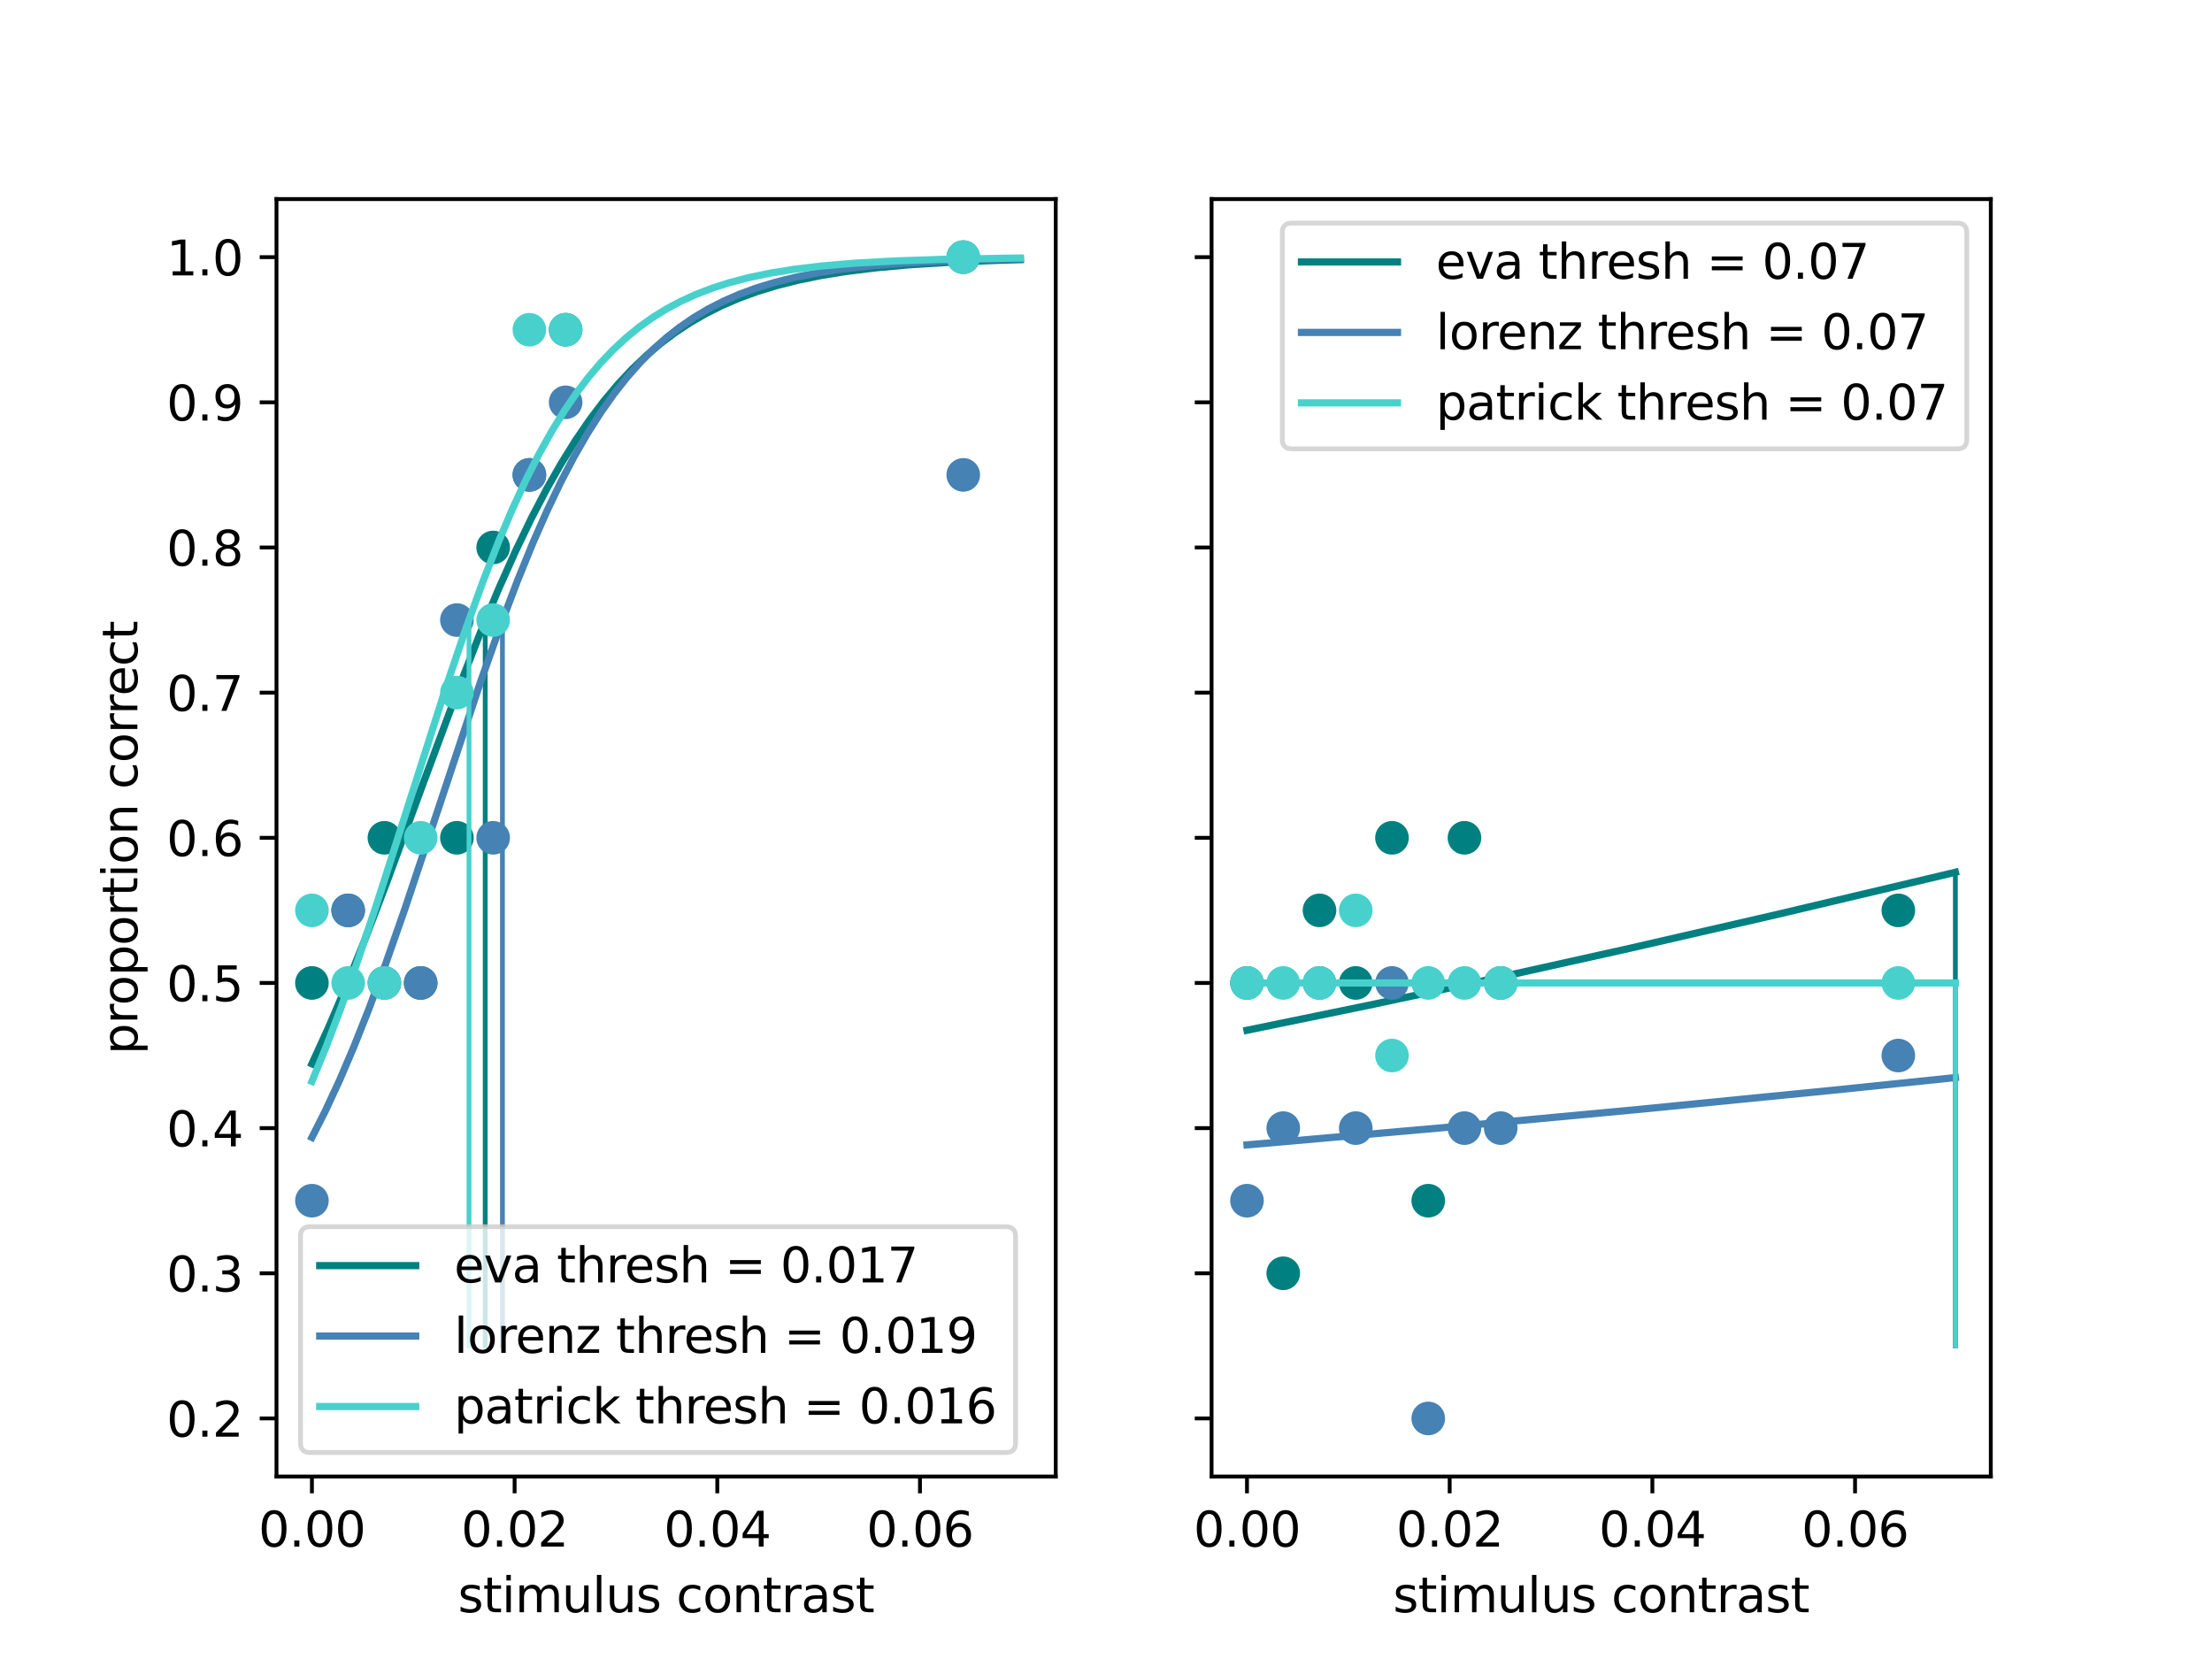 <?xml version="1.0" encoding="utf-8" standalone="no"?>
<!DOCTYPE svg PUBLIC "-//W3C//DTD SVG 1.1//EN"
  "http://www.w3.org/Graphics/SVG/1.1/DTD/svg11.dtd">
<svg height="345.6pt" version="1.1" viewBox="0 0 460.8 345.6" width="460.8pt" xmlns="http://www.w3.org/2000/svg" xmlns:xlink="http://www.w3.org/1999/xlink">
 <defs>
  <style type="text/css">*{stroke-linecap:butt;stroke-linejoin:round;}</style>
 </defs>
 <g id="figure_1">
  <g id="patch_1">
   <path d="M 0 345.6 
L 460.8 345.6 
L 460.8 0 
L 0 0 
z
" style="fill:#ffffff;"/>
  </g>
  <g id="axes_1">
   <g id="patch_2">
    <path d="M 57.6 307.584 
L 219.927 307.584 
L 219.927 41.472 
L 57.6 41.472 
z
" style="fill:#ffffff;"/>
   </g>
   <g id="matplotlib.axis_1">
    <g id="xtick_1">
     <g id="line2d_1">
      <defs>
       <path d="M 0 0 
L 0 3.5 
" id="m73d9127eb6" style="stroke:#000000;stroke-width:0.8;"/>
      </defs>
      <g>
       <use style="stroke:#000000;stroke-width:0.8;" x="64.979" xlink:href="#m73d9127eb6" y="307.584"/>
      </g>
     </g>
     <g id="text_1">
      <!-- 0.00 -->
      <g transform="translate(53.846 322.182)scale(0.1 -0.1)">
       <defs>
        <path d="M 2034 4250 
Q 1547 4250 1301 3770 
Q 1056 3291 1056 2328 
Q 1056 1369 1301 889 
Q 1547 409 2034 409 
Q 2525 409 2770 889 
Q 3016 1369 3016 2328 
Q 3016 3291 2770 3770 
Q 2525 4250 2034 4250 
z
M 2034 4750 
Q 2819 4750 3233 4129 
Q 3647 3509 3647 2328 
Q 3647 1150 3233 529 
Q 2819 -91 2034 -91 
Q 1250 -91 836 529 
Q 422 1150 422 2328 
Q 422 3509 836 4129 
Q 1250 4750 2034 4750 
z
" id="DejaVuSans-30" transform="scale(0.016)"/>
        <path d="M 684 794 
L 1344 794 
L 1344 0 
L 684 0 
L 684 794 
z
" id="DejaVuSans-2e" transform="scale(0.016)"/>
       </defs>
       <use xlink:href="#DejaVuSans-30"/>
       <use x="63.623" xlink:href="#DejaVuSans-2e"/>
       <use x="95.41" xlink:href="#DejaVuSans-30"/>
       <use x="159.033" xlink:href="#DejaVuSans-30"/>
      </g>
     </g>
    </g>
    <g id="xtick_2">
     <g id="line2d_2">
      <g>
       <use style="stroke:#000000;stroke-width:0.8;" x="107.202" xlink:href="#m73d9127eb6" y="307.584"/>
      </g>
     </g>
     <g id="text_2">
      <!-- 0.02 -->
      <g transform="translate(96.069 322.182)scale(0.1 -0.1)">
       <defs>
        <path d="M 1228 531 
L 3431 531 
L 3431 0 
L 469 0 
L 469 531 
Q 828 903 1448 1529 
Q 2069 2156 2228 2338 
Q 2531 2678 2651 2914 
Q 2772 3150 2772 3378 
Q 2772 3750 2511 3984 
Q 2250 4219 1831 4219 
Q 1534 4219 1204 4116 
Q 875 4013 500 3803 
L 500 4441 
Q 881 4594 1212 4672 
Q 1544 4750 1819 4750 
Q 2544 4750 2975 4387 
Q 3406 4025 3406 3419 
Q 3406 3131 3298 2873 
Q 3191 2616 2906 2266 
Q 2828 2175 2409 1742 
Q 1991 1309 1228 531 
z
" id="DejaVuSans-32" transform="scale(0.016)"/>
       </defs>
       <use xlink:href="#DejaVuSans-30"/>
       <use x="63.623" xlink:href="#DejaVuSans-2e"/>
       <use x="95.41" xlink:href="#DejaVuSans-30"/>
       <use x="159.033" xlink:href="#DejaVuSans-32"/>
      </g>
     </g>
    </g>
    <g id="xtick_3">
     <g id="line2d_3">
      <g>
       <use style="stroke:#000000;stroke-width:0.8;" x="149.425" xlink:href="#m73d9127eb6" y="307.584"/>
      </g>
     </g>
     <g id="text_3">
      <!-- 0.04 -->
      <g transform="translate(138.292 322.182)scale(0.1 -0.1)">
       <defs>
        <path d="M 2419 4116 
L 825 1625 
L 2419 1625 
L 2419 4116 
z
M 2253 4666 
L 3047 4666 
L 3047 1625 
L 3713 1625 
L 3713 1100 
L 3047 1100 
L 3047 0 
L 2419 0 
L 2419 1100 
L 313 1100 
L 313 1709 
L 2253 4666 
z
" id="DejaVuSans-34" transform="scale(0.016)"/>
       </defs>
       <use xlink:href="#DejaVuSans-30"/>
       <use x="63.623" xlink:href="#DejaVuSans-2e"/>
       <use x="95.41" xlink:href="#DejaVuSans-30"/>
       <use x="159.033" xlink:href="#DejaVuSans-34"/>
      </g>
     </g>
    </g>
    <g id="xtick_4">
     <g id="line2d_4">
      <g>
       <use style="stroke:#000000;stroke-width:0.8;" x="191.648" xlink:href="#m73d9127eb6" y="307.584"/>
      </g>
     </g>
     <g id="text_4">
      <!-- 0.06 -->
      <g transform="translate(180.515 322.182)scale(0.1 -0.1)">
       <defs>
        <path d="M 2113 2584 
Q 1688 2584 1439 2293 
Q 1191 2003 1191 1497 
Q 1191 994 1439 701 
Q 1688 409 2113 409 
Q 2538 409 2786 701 
Q 3034 994 3034 1497 
Q 3034 2003 2786 2293 
Q 2538 2584 2113 2584 
z
M 3366 4563 
L 3366 3988 
Q 3128 4100 2886 4159 
Q 2644 4219 2406 4219 
Q 1781 4219 1451 3797 
Q 1122 3375 1075 2522 
Q 1259 2794 1537 2939 
Q 1816 3084 2150 3084 
Q 2853 3084 3261 2657 
Q 3669 2231 3669 1497 
Q 3669 778 3244 343 
Q 2819 -91 2113 -91 
Q 1303 -91 875 529 
Q 447 1150 447 2328 
Q 447 3434 972 4092 
Q 1497 4750 2381 4750 
Q 2619 4750 2861 4703 
Q 3103 4656 3366 4563 
z
" id="DejaVuSans-36" transform="scale(0.016)"/>
       </defs>
       <use xlink:href="#DejaVuSans-30"/>
       <use x="63.623" xlink:href="#DejaVuSans-2e"/>
       <use x="95.41" xlink:href="#DejaVuSans-30"/>
       <use x="159.033" xlink:href="#DejaVuSans-36"/>
      </g>
     </g>
    </g>
    <g id="text_5">
     <!-- stimulus contrast -->
     <g transform="translate(95.397 335.861)scale(0.1 -0.1)">
      <defs>
       <path d="M 2834 3397 
L 2834 2853 
Q 2591 2978 2328 3040 
Q 2066 3103 1784 3103 
Q 1356 3103 1142 2972 
Q 928 2841 928 2578 
Q 928 2378 1081 2264 
Q 1234 2150 1697 2047 
L 1894 2003 
Q 2506 1872 2764 1633 
Q 3022 1394 3022 966 
Q 3022 478 2636 193 
Q 2250 -91 1575 -91 
Q 1294 -91 989 -36 
Q 684 19 347 128 
L 347 722 
Q 666 556 975 473 
Q 1284 391 1588 391 
Q 1994 391 2212 530 
Q 2431 669 2431 922 
Q 2431 1156 2273 1281 
Q 2116 1406 1581 1522 
L 1381 1569 
Q 847 1681 609 1914 
Q 372 2147 372 2553 
Q 372 3047 722 3315 
Q 1072 3584 1716 3584 
Q 2034 3584 2315 3537 
Q 2597 3491 2834 3397 
z
" id="DejaVuSans-73" transform="scale(0.016)"/>
       <path d="M 1172 4494 
L 1172 3500 
L 2356 3500 
L 2356 3053 
L 1172 3053 
L 1172 1153 
Q 1172 725 1289 603 
Q 1406 481 1766 481 
L 2356 481 
L 2356 0 
L 1766 0 
Q 1100 0 847 248 
Q 594 497 594 1153 
L 594 3053 
L 172 3053 
L 172 3500 
L 594 3500 
L 594 4494 
L 1172 4494 
z
" id="DejaVuSans-74" transform="scale(0.016)"/>
       <path d="M 603 3500 
L 1178 3500 
L 1178 0 
L 603 0 
L 603 3500 
z
M 603 4863 
L 1178 4863 
L 1178 4134 
L 603 4134 
L 603 4863 
z
" id="DejaVuSans-69" transform="scale(0.016)"/>
       <path d="M 3328 2828 
Q 3544 3216 3844 3400 
Q 4144 3584 4550 3584 
Q 5097 3584 5394 3201 
Q 5691 2819 5691 2113 
L 5691 0 
L 5113 0 
L 5113 2094 
Q 5113 2597 4934 2840 
Q 4756 3084 4391 3084 
Q 3944 3084 3684 2787 
Q 3425 2491 3425 1978 
L 3425 0 
L 2847 0 
L 2847 2094 
Q 2847 2600 2669 2842 
Q 2491 3084 2119 3084 
Q 1678 3084 1418 2786 
Q 1159 2488 1159 1978 
L 1159 0 
L 581 0 
L 581 3500 
L 1159 3500 
L 1159 2956 
Q 1356 3278 1631 3431 
Q 1906 3584 2284 3584 
Q 2666 3584 2933 3390 
Q 3200 3197 3328 2828 
z
" id="DejaVuSans-6d" transform="scale(0.016)"/>
       <path d="M 544 1381 
L 544 3500 
L 1119 3500 
L 1119 1403 
Q 1119 906 1312 657 
Q 1506 409 1894 409 
Q 2359 409 2629 706 
Q 2900 1003 2900 1516 
L 2900 3500 
L 3475 3500 
L 3475 0 
L 2900 0 
L 2900 538 
Q 2691 219 2414 64 
Q 2138 -91 1772 -91 
Q 1169 -91 856 284 
Q 544 659 544 1381 
z
M 1991 3584 
L 1991 3584 
z
" id="DejaVuSans-75" transform="scale(0.016)"/>
       <path d="M 603 4863 
L 1178 4863 
L 1178 0 
L 603 0 
L 603 4863 
z
" id="DejaVuSans-6c" transform="scale(0.016)"/>
       <path id="DejaVuSans-20" transform="scale(0.016)"/>
       <path d="M 3122 3366 
L 3122 2828 
Q 2878 2963 2633 3030 
Q 2388 3097 2138 3097 
Q 1578 3097 1268 2742 
Q 959 2388 959 1747 
Q 959 1106 1268 751 
Q 1578 397 2138 397 
Q 2388 397 2633 464 
Q 2878 531 3122 666 
L 3122 134 
Q 2881 22 2623 -34 
Q 2366 -91 2075 -91 
Q 1284 -91 818 406 
Q 353 903 353 1747 
Q 353 2603 823 3093 
Q 1294 3584 2113 3584 
Q 2378 3584 2631 3529 
Q 2884 3475 3122 3366 
z
" id="DejaVuSans-63" transform="scale(0.016)"/>
       <path d="M 1959 3097 
Q 1497 3097 1228 2736 
Q 959 2375 959 1747 
Q 959 1119 1226 758 
Q 1494 397 1959 397 
Q 2419 397 2687 759 
Q 2956 1122 2956 1747 
Q 2956 2369 2687 2733 
Q 2419 3097 1959 3097 
z
M 1959 3584 
Q 2709 3584 3137 3096 
Q 3566 2609 3566 1747 
Q 3566 888 3137 398 
Q 2709 -91 1959 -91 
Q 1206 -91 779 398 
Q 353 888 353 1747 
Q 353 2609 779 3096 
Q 1206 3584 1959 3584 
z
" id="DejaVuSans-6f" transform="scale(0.016)"/>
       <path d="M 3513 2113 
L 3513 0 
L 2938 0 
L 2938 2094 
Q 2938 2591 2744 2837 
Q 2550 3084 2163 3084 
Q 1697 3084 1428 2787 
Q 1159 2491 1159 1978 
L 1159 0 
L 581 0 
L 581 3500 
L 1159 3500 
L 1159 2956 
Q 1366 3272 1645 3428 
Q 1925 3584 2291 3584 
Q 2894 3584 3203 3211 
Q 3513 2838 3513 2113 
z
" id="DejaVuSans-6e" transform="scale(0.016)"/>
       <path d="M 2631 2963 
Q 2534 3019 2420 3045 
Q 2306 3072 2169 3072 
Q 1681 3072 1420 2755 
Q 1159 2438 1159 1844 
L 1159 0 
L 581 0 
L 581 3500 
L 1159 3500 
L 1159 2956 
Q 1341 3275 1631 3429 
Q 1922 3584 2338 3584 
Q 2397 3584 2469 3576 
Q 2541 3569 2628 3553 
L 2631 2963 
z
" id="DejaVuSans-72" transform="scale(0.016)"/>
       <path d="M 2194 1759 
Q 1497 1759 1228 1600 
Q 959 1441 959 1056 
Q 959 750 1161 570 
Q 1363 391 1709 391 
Q 2188 391 2477 730 
Q 2766 1069 2766 1631 
L 2766 1759 
L 2194 1759 
z
M 3341 1997 
L 3341 0 
L 2766 0 
L 2766 531 
Q 2569 213 2275 61 
Q 1981 -91 1556 -91 
Q 1019 -91 701 211 
Q 384 513 384 1019 
Q 384 1609 779 1909 
Q 1175 2209 1959 2209 
L 2766 2209 
L 2766 2266 
Q 2766 2663 2505 2880 
Q 2244 3097 1772 3097 
Q 1472 3097 1187 3025 
Q 903 2953 641 2809 
L 641 3341 
Q 956 3463 1253 3523 
Q 1550 3584 1831 3584 
Q 2591 3584 2966 3190 
Q 3341 2797 3341 1997 
z
" id="DejaVuSans-61" transform="scale(0.016)"/>
      </defs>
      <use xlink:href="#DejaVuSans-73"/>
      <use x="52.1" xlink:href="#DejaVuSans-74"/>
      <use x="91.309" xlink:href="#DejaVuSans-69"/>
      <use x="119.092" xlink:href="#DejaVuSans-6d"/>
      <use x="216.504" xlink:href="#DejaVuSans-75"/>
      <use x="279.883" xlink:href="#DejaVuSans-6c"/>
      <use x="307.666" xlink:href="#DejaVuSans-75"/>
      <use x="371.045" xlink:href="#DejaVuSans-73"/>
      <use x="423.145" xlink:href="#DejaVuSans-20"/>
      <use x="454.932" xlink:href="#DejaVuSans-63"/>
      <use x="509.912" xlink:href="#DejaVuSans-6f"/>
      <use x="571.094" xlink:href="#DejaVuSans-6e"/>
      <use x="634.473" xlink:href="#DejaVuSans-74"/>
      <use x="673.682" xlink:href="#DejaVuSans-72"/>
      <use x="714.795" xlink:href="#DejaVuSans-61"/>
      <use x="776.074" xlink:href="#DejaVuSans-73"/>
      <use x="828.174" xlink:href="#DejaVuSans-74"/>
     </g>
    </g>
   </g>
   <g id="matplotlib.axis_2">
    <g id="ytick_1">
     <g id="line2d_5">
      <defs>
       <path d="M 0 0 
L -3.5 0 
" id="mbf3506bc78" style="stroke:#000000;stroke-width:0.8;"/>
      </defs>
      <g>
       <use style="stroke:#000000;stroke-width:0.8;" x="57.6" xlink:href="#mbf3506bc78" y="295.488"/>
      </g>
     </g>
     <g id="text_6">
      <!-- 0.2 -->
      <g transform="translate(34.697 299.287)scale(0.1 -0.1)">
       <use xlink:href="#DejaVuSans-30"/>
       <use x="63.623" xlink:href="#DejaVuSans-2e"/>
       <use x="95.41" xlink:href="#DejaVuSans-32"/>
      </g>
     </g>
    </g>
    <g id="ytick_2">
     <g id="line2d_6">
      <g>
       <use style="stroke:#000000;stroke-width:0.8;" x="57.6" xlink:href="#mbf3506bc78" y="265.248"/>
      </g>
     </g>
     <g id="text_7">
      <!-- 0.3 -->
      <g transform="translate(34.697 269.047)scale(0.1 -0.1)">
       <defs>
        <path d="M 2597 2516 
Q 3050 2419 3304 2112 
Q 3559 1806 3559 1356 
Q 3559 666 3084 287 
Q 2609 -91 1734 -91 
Q 1441 -91 1130 -33 
Q 819 25 488 141 
L 488 750 
Q 750 597 1062 519 
Q 1375 441 1716 441 
Q 2309 441 2620 675 
Q 2931 909 2931 1356 
Q 2931 1769 2642 2001 
Q 2353 2234 1838 2234 
L 1294 2234 
L 1294 2753 
L 1863 2753 
Q 2328 2753 2575 2939 
Q 2822 3125 2822 3475 
Q 2822 3834 2567 4026 
Q 2313 4219 1838 4219 
Q 1578 4219 1281 4162 
Q 984 4106 628 3988 
L 628 4550 
Q 988 4650 1302 4700 
Q 1616 4750 1894 4750 
Q 2613 4750 3031 4423 
Q 3450 4097 3450 3541 
Q 3450 3153 3228 2886 
Q 3006 2619 2597 2516 
z
" id="DejaVuSans-33" transform="scale(0.016)"/>
       </defs>
       <use xlink:href="#DejaVuSans-30"/>
       <use x="63.623" xlink:href="#DejaVuSans-2e"/>
       <use x="95.41" xlink:href="#DejaVuSans-33"/>
      </g>
     </g>
    </g>
    <g id="ytick_3">
     <g id="line2d_7">
      <g>
       <use style="stroke:#000000;stroke-width:0.8;" x="57.6" xlink:href="#mbf3506bc78" y="235.008"/>
      </g>
     </g>
     <g id="text_8">
      <!-- 0.4 -->
      <g transform="translate(34.697 238.807)scale(0.1 -0.1)">
       <use xlink:href="#DejaVuSans-30"/>
       <use x="63.623" xlink:href="#DejaVuSans-2e"/>
       <use x="95.41" xlink:href="#DejaVuSans-34"/>
      </g>
     </g>
    </g>
    <g id="ytick_4">
     <g id="line2d_8">
      <g>
       <use style="stroke:#000000;stroke-width:0.8;" x="57.6" xlink:href="#mbf3506bc78" y="204.768"/>
      </g>
     </g>
     <g id="text_9">
      <!-- 0.5 -->
      <g transform="translate(34.697 208.567)scale(0.1 -0.1)">
       <defs>
        <path d="M 691 4666 
L 3169 4666 
L 3169 4134 
L 1269 4134 
L 1269 2991 
Q 1406 3038 1543 3061 
Q 1681 3084 1819 3084 
Q 2600 3084 3056 2656 
Q 3513 2228 3513 1497 
Q 3513 744 3044 326 
Q 2575 -91 1722 -91 
Q 1428 -91 1123 -41 
Q 819 9 494 109 
L 494 744 
Q 775 591 1075 516 
Q 1375 441 1709 441 
Q 2250 441 2565 725 
Q 2881 1009 2881 1497 
Q 2881 1984 2565 2268 
Q 2250 2553 1709 2553 
Q 1456 2553 1204 2497 
Q 953 2441 691 2322 
L 691 4666 
z
" id="DejaVuSans-35" transform="scale(0.016)"/>
       </defs>
       <use xlink:href="#DejaVuSans-30"/>
       <use x="63.623" xlink:href="#DejaVuSans-2e"/>
       <use x="95.41" xlink:href="#DejaVuSans-35"/>
      </g>
     </g>
    </g>
    <g id="ytick_5">
     <g id="line2d_9">
      <g>
       <use style="stroke:#000000;stroke-width:0.8;" x="57.6" xlink:href="#mbf3506bc78" y="174.528"/>
      </g>
     </g>
     <g id="text_10">
      <!-- 0.6 -->
      <g transform="translate(34.697 178.327)scale(0.1 -0.1)">
       <use xlink:href="#DejaVuSans-30"/>
       <use x="63.623" xlink:href="#DejaVuSans-2e"/>
       <use x="95.41" xlink:href="#DejaVuSans-36"/>
      </g>
     </g>
    </g>
    <g id="ytick_6">
     <g id="line2d_10">
      <g>
       <use style="stroke:#000000;stroke-width:0.8;" x="57.6" xlink:href="#mbf3506bc78" y="144.288"/>
      </g>
     </g>
     <g id="text_11">
      <!-- 0.7 -->
      <g transform="translate(34.697 148.087)scale(0.1 -0.1)">
       <defs>
        <path d="M 525 4666 
L 3525 4666 
L 3525 4397 
L 1831 0 
L 1172 0 
L 2766 4134 
L 525 4134 
L 525 4666 
z
" id="DejaVuSans-37" transform="scale(0.016)"/>
       </defs>
       <use xlink:href="#DejaVuSans-30"/>
       <use x="63.623" xlink:href="#DejaVuSans-2e"/>
       <use x="95.41" xlink:href="#DejaVuSans-37"/>
      </g>
     </g>
    </g>
    <g id="ytick_7">
     <g id="line2d_11">
      <g>
       <use style="stroke:#000000;stroke-width:0.8;" x="57.6" xlink:href="#mbf3506bc78" y="114.048"/>
      </g>
     </g>
     <g id="text_12">
      <!-- 0.8 -->
      <g transform="translate(34.697 117.847)scale(0.1 -0.1)">
       <defs>
        <path d="M 2034 2216 
Q 1584 2216 1326 1975 
Q 1069 1734 1069 1313 
Q 1069 891 1326 650 
Q 1584 409 2034 409 
Q 2484 409 2743 651 
Q 3003 894 3003 1313 
Q 3003 1734 2745 1975 
Q 2488 2216 2034 2216 
z
M 1403 2484 
Q 997 2584 770 2862 
Q 544 3141 544 3541 
Q 544 4100 942 4425 
Q 1341 4750 2034 4750 
Q 2731 4750 3128 4425 
Q 3525 4100 3525 3541 
Q 3525 3141 3298 2862 
Q 3072 2584 2669 2484 
Q 3125 2378 3379 2068 
Q 3634 1759 3634 1313 
Q 3634 634 3220 271 
Q 2806 -91 2034 -91 
Q 1263 -91 848 271 
Q 434 634 434 1313 
Q 434 1759 690 2068 
Q 947 2378 1403 2484 
z
M 1172 3481 
Q 1172 3119 1398 2916 
Q 1625 2713 2034 2713 
Q 2441 2713 2670 2916 
Q 2900 3119 2900 3481 
Q 2900 3844 2670 4047 
Q 2441 4250 2034 4250 
Q 1625 4250 1398 4047 
Q 1172 3844 1172 3481 
z
" id="DejaVuSans-38" transform="scale(0.016)"/>
       </defs>
       <use xlink:href="#DejaVuSans-30"/>
       <use x="63.623" xlink:href="#DejaVuSans-2e"/>
       <use x="95.41" xlink:href="#DejaVuSans-38"/>
      </g>
     </g>
    </g>
    <g id="ytick_8">
     <g id="line2d_12">
      <g>
       <use style="stroke:#000000;stroke-width:0.8;" x="57.6" xlink:href="#mbf3506bc78" y="83.808"/>
      </g>
     </g>
     <g id="text_13">
      <!-- 0.9 -->
      <g transform="translate(34.697 87.607)scale(0.1 -0.1)">
       <defs>
        <path d="M 703 97 
L 703 672 
Q 941 559 1184 500 
Q 1428 441 1663 441 
Q 2288 441 2617 861 
Q 2947 1281 2994 2138 
Q 2813 1869 2534 1725 
Q 2256 1581 1919 1581 
Q 1219 1581 811 2004 
Q 403 2428 403 3163 
Q 403 3881 828 4315 
Q 1253 4750 1959 4750 
Q 2769 4750 3195 4129 
Q 3622 3509 3622 2328 
Q 3622 1225 3098 567 
Q 2575 -91 1691 -91 
Q 1453 -91 1209 -44 
Q 966 3 703 97 
z
M 1959 2075 
Q 2384 2075 2632 2365 
Q 2881 2656 2881 3163 
Q 2881 3666 2632 3958 
Q 2384 4250 1959 4250 
Q 1534 4250 1286 3958 
Q 1038 3666 1038 3163 
Q 1038 2656 1286 2365 
Q 1534 2075 1959 2075 
z
" id="DejaVuSans-39" transform="scale(0.016)"/>
       </defs>
       <use xlink:href="#DejaVuSans-30"/>
       <use x="63.623" xlink:href="#DejaVuSans-2e"/>
       <use x="95.41" xlink:href="#DejaVuSans-39"/>
      </g>
     </g>
    </g>
    <g id="ytick_9">
     <g id="line2d_13">
      <g>
       <use style="stroke:#000000;stroke-width:0.8;" x="57.6" xlink:href="#mbf3506bc78" y="53.568"/>
      </g>
     </g>
     <g id="text_14">
      <!-- 1.0 -->
      <g transform="translate(34.697 57.367)scale(0.1 -0.1)">
       <defs>
        <path d="M 794 531 
L 1825 531 
L 1825 4091 
L 703 3866 
L 703 4441 
L 1819 4666 
L 2450 4666 
L 2450 531 
L 3481 531 
L 3481 0 
L 794 0 
L 794 531 
z
" id="DejaVuSans-31" transform="scale(0.016)"/>
       </defs>
       <use xlink:href="#DejaVuSans-31"/>
       <use x="63.623" xlink:href="#DejaVuSans-2e"/>
       <use x="95.41" xlink:href="#DejaVuSans-30"/>
      </g>
     </g>
    </g>
    <g id="text_15">
     <!-- proportion correct -->
     <g transform="translate(28.617 219.666)rotate(-90)scale(0.1 -0.1)">
      <defs>
       <path d="M 1159 525 
L 1159 -1331 
L 581 -1331 
L 581 3500 
L 1159 3500 
L 1159 2969 
Q 1341 3281 1617 3432 
Q 1894 3584 2278 3584 
Q 2916 3584 3314 3078 
Q 3713 2572 3713 1747 
Q 3713 922 3314 415 
Q 2916 -91 2278 -91 
Q 1894 -91 1617 61 
Q 1341 213 1159 525 
z
M 3116 1747 
Q 3116 2381 2855 2742 
Q 2594 3103 2138 3103 
Q 1681 3103 1420 2742 
Q 1159 2381 1159 1747 
Q 1159 1113 1420 752 
Q 1681 391 2138 391 
Q 2594 391 2855 752 
Q 3116 1113 3116 1747 
z
" id="DejaVuSans-70" transform="scale(0.016)"/>
       <path d="M 3597 1894 
L 3597 1613 
L 953 1613 
Q 991 1019 1311 708 
Q 1631 397 2203 397 
Q 2534 397 2845 478 
Q 3156 559 3463 722 
L 3463 178 
Q 3153 47 2828 -22 
Q 2503 -91 2169 -91 
Q 1331 -91 842 396 
Q 353 884 353 1716 
Q 353 2575 817 3079 
Q 1281 3584 2069 3584 
Q 2775 3584 3186 3129 
Q 3597 2675 3597 1894 
z
M 3022 2063 
Q 3016 2534 2758 2815 
Q 2500 3097 2075 3097 
Q 1594 3097 1305 2825 
Q 1016 2553 972 2059 
L 3022 2063 
z
" id="DejaVuSans-65" transform="scale(0.016)"/>
      </defs>
      <use xlink:href="#DejaVuSans-70"/>
      <use x="63.477" xlink:href="#DejaVuSans-72"/>
      <use x="102.34" xlink:href="#DejaVuSans-6f"/>
      <use x="163.521" xlink:href="#DejaVuSans-70"/>
      <use x="226.998" xlink:href="#DejaVuSans-6f"/>
      <use x="288.18" xlink:href="#DejaVuSans-72"/>
      <use x="329.293" xlink:href="#DejaVuSans-74"/>
      <use x="368.502" xlink:href="#DejaVuSans-69"/>
      <use x="396.285" xlink:href="#DejaVuSans-6f"/>
      <use x="457.467" xlink:href="#DejaVuSans-6e"/>
      <use x="520.846" xlink:href="#DejaVuSans-20"/>
      <use x="552.633" xlink:href="#DejaVuSans-63"/>
      <use x="607.613" xlink:href="#DejaVuSans-6f"/>
      <use x="668.795" xlink:href="#DejaVuSans-72"/>
      <use x="708.158" xlink:href="#DejaVuSans-72"/>
      <use x="747.021" xlink:href="#DejaVuSans-65"/>
      <use x="808.545" xlink:href="#DejaVuSans-63"/>
      <use x="863.525" xlink:href="#DejaVuSans-74"/>
     </g>
    </g>
   </g>
   <g id="line2d_14">
    <defs>
     <path d="M 0 3 
C 0.796 3 1.559 2.684 2.121 2.121 
C 2.684 1.559 3 0.796 3 0 
C 3 -0.796 2.684 -1.559 2.121 -2.121 
C 1.559 -2.684 0.796 -3 0 -3 
C -0.796 -3 -1.559 -2.684 -2.121 -2.121 
C -2.684 -1.559 -3 -0.796 -3 0 
C -3 0.796 -2.684 1.559 -2.121 2.121 
C -1.559 2.684 -0.796 3 0 3 
z
" id="mfa05f5ce8b" style="stroke:#008080;"/>
    </defs>
    <g clip-path="url(#p7d764f90ec)">
     <use style="fill:#008080;stroke:#008080;" x="64.979" xlink:href="#mfa05f5ce8b" y="204.768"/>
     <use style="fill:#008080;stroke:#008080;" x="72.531" xlink:href="#mfa05f5ce8b" y="189.648"/>
     <use style="fill:#008080;stroke:#008080;" x="80.082" xlink:href="#mfa05f5ce8b" y="174.528"/>
     <use style="fill:#008080;stroke:#008080;" x="87.635" xlink:href="#mfa05f5ce8b" y="204.768"/>
     <use style="fill:#008080;stroke:#008080;" x="95.184" xlink:href="#mfa05f5ce8b" y="174.528"/>
     <use style="fill:#008080;stroke:#008080;" x="102.736" xlink:href="#mfa05f5ce8b" y="114.048"/>
     <use style="fill:#008080;stroke:#008080;" x="110.281" xlink:href="#mfa05f5ce8b" y="98.928"/>
     <use style="fill:#008080;stroke:#008080;" x="117.832" xlink:href="#mfa05f5ce8b" y="68.688"/>
     <use style="fill:#008080;stroke:#008080;" x="200.663" xlink:href="#mfa05f5ce8b" y="53.568"/>
    </g>
   </g>
   <g id="line2d_15">
    <path clip-path="url(#p7d764f90ec)" d="M 64.979 221.608 
L 68.356 214.244 
L 71.945 205.856 
L 75.957 195.879 
L 80.601 183.709 
L 88.201 163.055 
L 95.379 143.761 
L 100.024 131.915 
L 103.824 122.802 
L 107.413 114.769 
L 110.791 107.768 
L 113.957 101.723 
L 116.913 96.538 
L 119.869 91.793 
L 122.824 87.474 
L 125.78 83.566 
L 128.736 80.047 
L 131.691 76.891 
L 134.647 74.074 
L 137.602 71.566 
L 140.558 69.342 
L 143.725 67.243 
L 146.892 65.407 
L 150.269 63.707 
L 153.858 62.157 
L 157.659 60.765 
L 161.67 59.532 
L 166.103 58.409 
L 170.959 57.415 
L 176.237 56.562 
L 182.359 55.804 
L 189.326 55.171 
L 197.771 54.637 
L 208.115 54.219 
L 212.549 54.094 
L 212.549 54.094 
" style="fill:none;stroke:#008080;stroke-linecap:square;stroke-width:1.5;"/>
   </g>
   <g id="line2d_16">
    <path clip-path="url(#p7d764f90ec)" d="M 101.079 280.368 
L 101.079 129.326 
" style="fill:none;stroke:#008080;stroke-linecap:square;"/>
   </g>
   <g id="line2d_17">
    <defs>
     <path d="M 0 3 
C 0.796 3 1.559 2.684 2.121 2.121 
C 2.684 1.559 3 0.796 3 0 
C 3 -0.796 2.684 -1.559 2.121 -2.121 
C 1.559 -2.684 0.796 -3 0 -3 
C -0.796 -3 -1.559 -2.684 -2.121 -2.121 
C -2.684 -1.559 -3 -0.796 -3 0 
C -3 0.796 -2.684 1.559 -2.121 2.121 
C -1.559 2.684 -0.796 3 0 3 
z
" id="mb64cd993b7" style="stroke:#4682b4;"/>
    </defs>
    <g clip-path="url(#p7d764f90ec)">
     <use style="fill:#4682b4;stroke:#4682b4;" x="64.979" xlink:href="#mb64cd993b7" y="250.128"/>
     <use style="fill:#4682b4;stroke:#4682b4;" x="72.531" xlink:href="#mb64cd993b7" y="189.648"/>
     <use style="fill:#4682b4;stroke:#4682b4;" x="80.082" xlink:href="#mb64cd993b7" y="204.768"/>
     <use style="fill:#4682b4;stroke:#4682b4;" x="87.635" xlink:href="#mb64cd993b7" y="204.768"/>
     <use style="fill:#4682b4;stroke:#4682b4;" x="95.184" xlink:href="#mb64cd993b7" y="129.168"/>
     <use style="fill:#4682b4;stroke:#4682b4;" x="102.736" xlink:href="#mb64cd993b7" y="174.528"/>
     <use style="fill:#4682b4;stroke:#4682b4;" x="110.281" xlink:href="#mb64cd993b7" y="98.928"/>
     <use style="fill:#4682b4;stroke:#4682b4;" x="117.832" xlink:href="#mb64cd993b7" y="83.808"/>
     <use style="fill:#4682b4;stroke:#4682b4;" x="200.663" xlink:href="#mb64cd993b7" y="98.928"/>
    </g>
   </g>
   <g id="line2d_18">
    <path clip-path="url(#p7d764f90ec)" d="M 64.979 236.944 
L 67.723 231.529 
L 70.679 225.168 
L 73.634 218.268 
L 76.801 210.306 
L 80.39 200.642 
L 84.401 189.175 
L 89.89 172.736 
L 100.024 142.266 
L 104.246 130.357 
L 107.835 120.886 
L 111.002 113.117 
L 113.957 106.41 
L 116.913 100.246 
L 119.658 95.015 
L 122.402 90.251 
L 125.147 85.939 
L 127.891 82.058 
L 130.636 78.582 
L 133.38 75.483 
L 136.125 72.732 
L 138.869 70.298 
L 141.614 68.152 
L 144.569 66.128 
L 147.525 64.372 
L 150.692 62.75 
L 154.07 61.277 
L 157.659 59.963 
L 161.459 58.809 
L 165.681 57.765 
L 170.326 56.851 
L 175.603 56.049 
L 181.515 55.379 
L 188.482 54.817 
L 196.926 54.363 
L 207.904 54.009 
L 212.549 53.912 
L 212.549 53.912 
" style="fill:none;stroke:#4682b4;stroke-linecap:square;stroke-width:1.5;"/>
   </g>
   <g id="line2d_19">
    <path clip-path="url(#p7d764f90ec)" d="M 104.668 280.368 
L 104.668 129.209 
" style="fill:none;stroke:#4682b4;stroke-linecap:square;"/>
   </g>
   <g id="line2d_20">
    <defs>
     <path d="M 0 3 
C 0.796 3 1.559 2.684 2.121 2.121 
C 2.684 1.559 3 0.796 3 0 
C 3 -0.796 2.684 -1.559 2.121 -2.121 
C 1.559 -2.684 0.796 -3 0 -3 
C -0.796 -3 -1.559 -2.684 -2.121 -2.121 
C -2.684 -1.559 -3 -0.796 -3 0 
C -3 0.796 -2.684 1.559 -2.121 2.121 
C -1.559 2.684 -0.796 3 0 3 
z
" id="mc7107a7ffc" style="stroke:#48d1cc;"/>
    </defs>
    <g clip-path="url(#p7d764f90ec)">
     <use style="fill:#48d1cc;stroke:#48d1cc;" x="64.979" xlink:href="#mc7107a7ffc" y="189.648"/>
     <use style="fill:#48d1cc;stroke:#48d1cc;" x="72.531" xlink:href="#mc7107a7ffc" y="204.768"/>
     <use style="fill:#48d1cc;stroke:#48d1cc;" x="80.082" xlink:href="#mc7107a7ffc" y="204.768"/>
     <use style="fill:#48d1cc;stroke:#48d1cc;" x="87.635" xlink:href="#mc7107a7ffc" y="174.528"/>
     <use style="fill:#48d1cc;stroke:#48d1cc;" x="95.184" xlink:href="#mc7107a7ffc" y="144.288"/>
     <use style="fill:#48d1cc;stroke:#48d1cc;" x="102.736" xlink:href="#mc7107a7ffc" y="129.168"/>
     <use style="fill:#48d1cc;stroke:#48d1cc;" x="110.281" xlink:href="#mc7107a7ffc" y="68.688"/>
     <use style="fill:#48d1cc;stroke:#48d1cc;" x="117.832" xlink:href="#mc7107a7ffc" y="68.688"/>
     <use style="fill:#48d1cc;stroke:#48d1cc;" x="200.663" xlink:href="#mc7107a7ffc" y="53.568"/>
    </g>
   </g>
   <g id="line2d_21">
    <path clip-path="url(#p7d764f90ec)" d="M 64.979 225.274 
L 67.934 218.085 
L 71.101 209.769 
L 74.479 200.267 
L 78.49 188.292 
L 83.979 171.131 
L 93.057 142.709 
L 97.068 130.897 
L 100.657 121.01 
L 103.824 112.924 
L 106.78 105.966 
L 109.524 100.034 
L 112.269 94.616 
L 115.013 89.703 
L 117.546 85.601 
L 120.08 81.896 
L 122.613 78.564 
L 125.147 75.581 
L 127.68 72.92 
L 130.425 70.369 
L 133.169 68.13 
L 135.914 66.172 
L 138.869 64.342 
L 141.825 62.766 
L 144.992 61.323 
L 148.369 60.026 
L 151.958 58.878 
L 155.97 57.831 
L 160.403 56.908 
L 165.47 56.092 
L 171.17 55.409 
L 177.926 54.832 
L 186.159 54.367 
L 196.504 54.017 
L 210.86 53.769 
L 212.549 53.751 
L 212.549 53.751 
" style="fill:none;stroke:#48d1cc;stroke-linecap:square;stroke-width:1.5;"/>
   </g>
   <g id="line2d_22">
    <path clip-path="url(#p7d764f90ec)" d="M 97.702 280.368 
L 97.702 129.101 
" style="fill:none;stroke:#48d1cc;stroke-linecap:square;"/>
   </g>
   <g id="patch_3">
    <path d="M 57.6 307.584 
L 57.6 41.472 
" style="fill:none;stroke:#000000;stroke-linecap:square;stroke-linejoin:miter;stroke-width:0.8;"/>
   </g>
   <g id="patch_4">
    <path d="M 219.927 307.584 
L 219.927 41.472 
" style="fill:none;stroke:#000000;stroke-linecap:square;stroke-linejoin:miter;stroke-width:0.8;"/>
   </g>
   <g id="patch_5">
    <path d="M 57.6 307.584 
L 219.927 307.584 
" style="fill:none;stroke:#000000;stroke-linecap:square;stroke-linejoin:miter;stroke-width:0.8;"/>
   </g>
   <g id="patch_6">
    <path d="M 57.6 41.472 
L 219.927 41.472 
" style="fill:none;stroke:#000000;stroke-linecap:square;stroke-linejoin:miter;stroke-width:0.8;"/>
   </g>
   <g id="legend_1">
    <g id="patch_7">
     <path d="M 64.6 302.584 
L 209.561 302.584 
Q 211.561 302.584 211.561 300.584 
L 211.561 257.55 
Q 211.561 255.55 209.561 255.55 
L 64.6 255.55 
Q 62.6 255.55 62.6 257.55 
L 62.6 300.584 
Q 62.6 302.584 64.6 302.584 
z
" style="fill:#ffffff;opacity:0.8;stroke:#cccccc;stroke-linejoin:miter;"/>
    </g>
    <g id="line2d_23">
     <path d="M 66.6 263.648 
L 86.6 263.648 
" style="fill:none;stroke:#008080;stroke-linecap:square;stroke-width:1.5;"/>
    </g>
    <g id="line2d_24"/>
    <g id="text_16">
     <!-- eva thresh = 0.017 -->
     <g transform="translate(94.6 267.148)scale(0.1 -0.1)">
      <defs>
       <path d="M 191 3500 
L 800 3500 
L 1894 563 
L 2988 3500 
L 3597 3500 
L 2284 0 
L 1503 0 
L 191 3500 
z
" id="DejaVuSans-76" transform="scale(0.016)"/>
       <path d="M 3513 2113 
L 3513 0 
L 2938 0 
L 2938 2094 
Q 2938 2591 2744 2837 
Q 2550 3084 2163 3084 
Q 1697 3084 1428 2787 
Q 1159 2491 1159 1978 
L 1159 0 
L 581 0 
L 581 4863 
L 1159 4863 
L 1159 2956 
Q 1366 3272 1645 3428 
Q 1925 3584 2291 3584 
Q 2894 3584 3203 3211 
Q 3513 2838 3513 2113 
z
" id="DejaVuSans-68" transform="scale(0.016)"/>
       <path d="M 678 2906 
L 4684 2906 
L 4684 2381 
L 678 2381 
L 678 2906 
z
M 678 1631 
L 4684 1631 
L 4684 1100 
L 678 1100 
L 678 1631 
z
" id="DejaVuSans-3d" transform="scale(0.016)"/>
      </defs>
      <use xlink:href="#DejaVuSans-65"/>
      <use x="61.523" xlink:href="#DejaVuSans-76"/>
      <use x="120.703" xlink:href="#DejaVuSans-61"/>
      <use x="181.982" xlink:href="#DejaVuSans-20"/>
      <use x="213.77" xlink:href="#DejaVuSans-74"/>
      <use x="252.979" xlink:href="#DejaVuSans-68"/>
      <use x="316.357" xlink:href="#DejaVuSans-72"/>
      <use x="355.221" xlink:href="#DejaVuSans-65"/>
      <use x="416.744" xlink:href="#DejaVuSans-73"/>
      <use x="468.844" xlink:href="#DejaVuSans-68"/>
      <use x="532.223" xlink:href="#DejaVuSans-20"/>
      <use x="564.01" xlink:href="#DejaVuSans-3d"/>
      <use x="647.799" xlink:href="#DejaVuSans-20"/>
      <use x="679.586" xlink:href="#DejaVuSans-30"/>
      <use x="743.209" xlink:href="#DejaVuSans-2e"/>
      <use x="774.996" xlink:href="#DejaVuSans-30"/>
      <use x="838.619" xlink:href="#DejaVuSans-31"/>
      <use x="902.242" xlink:href="#DejaVuSans-37"/>
     </g>
    </g>
    <g id="line2d_25">
     <path d="M 66.6 278.326 
L 86.6 278.326 
" style="fill:none;stroke:#4682b4;stroke-linecap:square;stroke-width:1.5;"/>
    </g>
    <g id="line2d_26"/>
    <g id="text_17">
     <!-- lorenz thresh = 0.019 -->
     <g transform="translate(94.6 281.826)scale(0.1 -0.1)">
      <defs>
       <path d="M 353 3500 
L 3084 3500 
L 3084 2975 
L 922 459 
L 3084 459 
L 3084 0 
L 275 0 
L 275 525 
L 2438 3041 
L 353 3041 
L 353 3500 
z
" id="DejaVuSans-7a" transform="scale(0.016)"/>
      </defs>
      <use xlink:href="#DejaVuSans-6c"/>
      <use x="27.783" xlink:href="#DejaVuSans-6f"/>
      <use x="88.965" xlink:href="#DejaVuSans-72"/>
      <use x="127.828" xlink:href="#DejaVuSans-65"/>
      <use x="189.352" xlink:href="#DejaVuSans-6e"/>
      <use x="252.73" xlink:href="#DejaVuSans-7a"/>
      <use x="305.221" xlink:href="#DejaVuSans-20"/>
      <use x="337.008" xlink:href="#DejaVuSans-74"/>
      <use x="376.217" xlink:href="#DejaVuSans-68"/>
      <use x="439.596" xlink:href="#DejaVuSans-72"/>
      <use x="478.459" xlink:href="#DejaVuSans-65"/>
      <use x="539.982" xlink:href="#DejaVuSans-73"/>
      <use x="592.082" xlink:href="#DejaVuSans-68"/>
      <use x="655.461" xlink:href="#DejaVuSans-20"/>
      <use x="687.248" xlink:href="#DejaVuSans-3d"/>
      <use x="771.037" xlink:href="#DejaVuSans-20"/>
      <use x="802.824" xlink:href="#DejaVuSans-30"/>
      <use x="866.447" xlink:href="#DejaVuSans-2e"/>
      <use x="898.234" xlink:href="#DejaVuSans-30"/>
      <use x="961.857" xlink:href="#DejaVuSans-31"/>
      <use x="1025.48" xlink:href="#DejaVuSans-39"/>
     </g>
    </g>
    <g id="line2d_27">
     <path d="M 66.6 293.004 
L 86.6 293.004 
" style="fill:none;stroke:#48d1cc;stroke-linecap:square;stroke-width:1.5;"/>
    </g>
    <g id="line2d_28"/>
    <g id="text_18">
     <!-- patrick thresh = 0.016 -->
     <g transform="translate(94.6 296.504)scale(0.1 -0.1)">
      <defs>
       <path d="M 581 4863 
L 1159 4863 
L 1159 1991 
L 2875 3500 
L 3609 3500 
L 1753 1863 
L 3688 0 
L 2938 0 
L 1159 1709 
L 1159 0 
L 581 0 
L 581 4863 
z
" id="DejaVuSans-6b" transform="scale(0.016)"/>
      </defs>
      <use xlink:href="#DejaVuSans-70"/>
      <use x="63.477" xlink:href="#DejaVuSans-61"/>
      <use x="124.756" xlink:href="#DejaVuSans-74"/>
      <use x="163.965" xlink:href="#DejaVuSans-72"/>
      <use x="205.078" xlink:href="#DejaVuSans-69"/>
      <use x="232.861" xlink:href="#DejaVuSans-63"/>
      <use x="287.842" xlink:href="#DejaVuSans-6b"/>
      <use x="345.752" xlink:href="#DejaVuSans-20"/>
      <use x="377.539" xlink:href="#DejaVuSans-74"/>
      <use x="416.748" xlink:href="#DejaVuSans-68"/>
      <use x="480.127" xlink:href="#DejaVuSans-72"/>
      <use x="518.99" xlink:href="#DejaVuSans-65"/>
      <use x="580.514" xlink:href="#DejaVuSans-73"/>
      <use x="632.613" xlink:href="#DejaVuSans-68"/>
      <use x="695.992" xlink:href="#DejaVuSans-20"/>
      <use x="727.779" xlink:href="#DejaVuSans-3d"/>
      <use x="811.568" xlink:href="#DejaVuSans-20"/>
      <use x="843.355" xlink:href="#DejaVuSans-30"/>
      <use x="906.979" xlink:href="#DejaVuSans-2e"/>
      <use x="938.766" xlink:href="#DejaVuSans-30"/>
      <use x="1002.389" xlink:href="#DejaVuSans-31"/>
      <use x="1066.012" xlink:href="#DejaVuSans-36"/>
     </g>
    </g>
   </g>
  </g>
  <g id="axes_2">
   <g id="patch_8">
    <path d="M 252.393 307.584 
L 414.72 307.584 
L 414.72 41.472 
L 252.393 41.472 
z
" style="fill:#ffffff;"/>
   </g>
   <g id="matplotlib.axis_3">
    <g id="xtick_5">
     <g id="line2d_29">
      <g>
       <use style="stroke:#000000;stroke-width:0.8;" x="259.771" xlink:href="#m73d9127eb6" y="307.584"/>
      </g>
     </g>
     <g id="text_19">
      <!-- 0.00 -->
      <g transform="translate(248.638 322.182)scale(0.1 -0.1)">
       <use xlink:href="#DejaVuSans-30"/>
       <use x="63.623" xlink:href="#DejaVuSans-2e"/>
       <use x="95.41" xlink:href="#DejaVuSans-30"/>
       <use x="159.033" xlink:href="#DejaVuSans-30"/>
      </g>
     </g>
    </g>
    <g id="xtick_6">
     <g id="line2d_30">
      <g>
       <use style="stroke:#000000;stroke-width:0.8;" x="301.994" xlink:href="#m73d9127eb6" y="307.584"/>
      </g>
     </g>
     <g id="text_20">
      <!-- 0.02 -->
      <g transform="translate(290.862 322.182)scale(0.1 -0.1)">
       <use xlink:href="#DejaVuSans-30"/>
       <use x="63.623" xlink:href="#DejaVuSans-2e"/>
       <use x="95.41" xlink:href="#DejaVuSans-30"/>
       <use x="159.033" xlink:href="#DejaVuSans-32"/>
      </g>
     </g>
    </g>
    <g id="xtick_7">
     <g id="line2d_31">
      <g>
       <use style="stroke:#000000;stroke-width:0.8;" x="344.218" xlink:href="#m73d9127eb6" y="307.584"/>
      </g>
     </g>
     <g id="text_21">
      <!-- 0.04 -->
      <g transform="translate(333.085 322.182)scale(0.1 -0.1)">
       <use xlink:href="#DejaVuSans-30"/>
       <use x="63.623" xlink:href="#DejaVuSans-2e"/>
       <use x="95.41" xlink:href="#DejaVuSans-30"/>
       <use x="159.033" xlink:href="#DejaVuSans-34"/>
      </g>
     </g>
    </g>
    <g id="xtick_8">
     <g id="line2d_32">
      <g>
       <use style="stroke:#000000;stroke-width:0.8;" x="386.441" xlink:href="#m73d9127eb6" y="307.584"/>
      </g>
     </g>
     <g id="text_22">
      <!-- 0.06 -->
      <g transform="translate(375.308 322.182)scale(0.1 -0.1)">
       <use xlink:href="#DejaVuSans-30"/>
       <use x="63.623" xlink:href="#DejaVuSans-2e"/>
       <use x="95.41" xlink:href="#DejaVuSans-30"/>
       <use x="159.033" xlink:href="#DejaVuSans-36"/>
      </g>
     </g>
    </g>
    <g id="text_23">
     <!-- stimulus contrast -->
     <g transform="translate(290.19 335.861)scale(0.1 -0.1)">
      <use xlink:href="#DejaVuSans-73"/>
      <use x="52.1" xlink:href="#DejaVuSans-74"/>
      <use x="91.309" xlink:href="#DejaVuSans-69"/>
      <use x="119.092" xlink:href="#DejaVuSans-6d"/>
      <use x="216.504" xlink:href="#DejaVuSans-75"/>
      <use x="279.883" xlink:href="#DejaVuSans-6c"/>
      <use x="307.666" xlink:href="#DejaVuSans-75"/>
      <use x="371.045" xlink:href="#DejaVuSans-73"/>
      <use x="423.145" xlink:href="#DejaVuSans-20"/>
      <use x="454.932" xlink:href="#DejaVuSans-63"/>
      <use x="509.912" xlink:href="#DejaVuSans-6f"/>
      <use x="571.094" xlink:href="#DejaVuSans-6e"/>
      <use x="634.473" xlink:href="#DejaVuSans-74"/>
      <use x="673.682" xlink:href="#DejaVuSans-72"/>
      <use x="714.795" xlink:href="#DejaVuSans-61"/>
      <use x="776.074" xlink:href="#DejaVuSans-73"/>
      <use x="828.174" xlink:href="#DejaVuSans-74"/>
     </g>
    </g>
   </g>
   <g id="matplotlib.axis_4">
    <g id="ytick_10">
     <g id="line2d_33">
      <g>
       <use style="stroke:#000000;stroke-width:0.8;" x="252.393" xlink:href="#mbf3506bc78" y="295.488"/>
      </g>
     </g>
    </g>
    <g id="ytick_11">
     <g id="line2d_34">
      <g>
       <use style="stroke:#000000;stroke-width:0.8;" x="252.393" xlink:href="#mbf3506bc78" y="265.248"/>
      </g>
     </g>
    </g>
    <g id="ytick_12">
     <g id="line2d_35">
      <g>
       <use style="stroke:#000000;stroke-width:0.8;" x="252.393" xlink:href="#mbf3506bc78" y="235.008"/>
      </g>
     </g>
    </g>
    <g id="ytick_13">
     <g id="line2d_36">
      <g>
       <use style="stroke:#000000;stroke-width:0.8;" x="252.393" xlink:href="#mbf3506bc78" y="204.768"/>
      </g>
     </g>
    </g>
    <g id="ytick_14">
     <g id="line2d_37">
      <g>
       <use style="stroke:#000000;stroke-width:0.8;" x="252.393" xlink:href="#mbf3506bc78" y="174.528"/>
      </g>
     </g>
    </g>
    <g id="ytick_15">
     <g id="line2d_38">
      <g>
       <use style="stroke:#000000;stroke-width:0.8;" x="252.393" xlink:href="#mbf3506bc78" y="144.288"/>
      </g>
     </g>
    </g>
    <g id="ytick_16">
     <g id="line2d_39">
      <g>
       <use style="stroke:#000000;stroke-width:0.8;" x="252.393" xlink:href="#mbf3506bc78" y="114.048"/>
      </g>
     </g>
    </g>
    <g id="ytick_17">
     <g id="line2d_40">
      <g>
       <use style="stroke:#000000;stroke-width:0.8;" x="252.393" xlink:href="#mbf3506bc78" y="83.808"/>
      </g>
     </g>
    </g>
    <g id="ytick_18">
     <g id="line2d_41">
      <g>
       <use style="stroke:#000000;stroke-width:0.8;" x="252.393" xlink:href="#mbf3506bc78" y="53.568"/>
      </g>
     </g>
    </g>
   </g>
   <g id="line2d_42">
    <g clip-path="url(#p42c252a089)">
     <use style="fill:#008080;stroke:#008080;" x="259.771" xlink:href="#mfa05f5ce8b" y="204.768"/>
     <use style="fill:#008080;stroke:#008080;" x="267.324" xlink:href="#mfa05f5ce8b" y="265.248"/>
     <use style="fill:#008080;stroke:#008080;" x="274.875" xlink:href="#mfa05f5ce8b" y="189.648"/>
     <use style="fill:#008080;stroke:#008080;" x="282.428" xlink:href="#mfa05f5ce8b" y="204.768"/>
     <use style="fill:#008080;stroke:#008080;" x="289.976" xlink:href="#mfa05f5ce8b" y="174.528"/>
     <use style="fill:#008080;stroke:#008080;" x="297.529" xlink:href="#mfa05f5ce8b" y="250.128"/>
     <use style="fill:#008080;stroke:#008080;" x="305.074" xlink:href="#mfa05f5ce8b" y="174.528"/>
     <use style="fill:#008080;stroke:#008080;" x="312.624" xlink:href="#mfa05f5ce8b" y="204.768"/>
     <use style="fill:#008080;stroke:#008080;" x="395.456" xlink:href="#mfa05f5ce8b" y="189.648"/>
    </g>
   </g>
   <g id="line2d_43">
    <path clip-path="url(#p42c252a089)" d="M 259.771 214.622 
L 285.105 209.422 
L 311.495 203.776 
L 339.362 197.584 
L 369.763 190.599 
L 404.808 182.311 
L 407.341 181.704 
L 407.341 181.704 
" style="fill:none;stroke:#008080;stroke-linecap:square;stroke-width:1.5;"/>
   </g>
   <g id="line2d_44">
    <path clip-path="url(#p42c252a089)" d="M 407.341 280.368 
L 407.341 181.704 
" style="fill:none;stroke:#008080;stroke-linecap:square;"/>
   </g>
   <g id="line2d_45">
    <g clip-path="url(#p42c252a089)">
     <use style="fill:#4682b4;stroke:#4682b4;" x="259.771" xlink:href="#mb64cd993b7" y="250.128"/>
     <use style="fill:#4682b4;stroke:#4682b4;" x="267.324" xlink:href="#mb64cd993b7" y="235.008"/>
     <use style="fill:#4682b4;stroke:#4682b4;" x="274.875" xlink:href="#mb64cd993b7" y="204.768"/>
     <use style="fill:#4682b4;stroke:#4682b4;" x="282.428" xlink:href="#mb64cd993b7" y="235.008"/>
     <use style="fill:#4682b4;stroke:#4682b4;" x="289.976" xlink:href="#mb64cd993b7" y="204.768"/>
     <use style="fill:#4682b4;stroke:#4682b4;" x="297.529" xlink:href="#mb64cd993b7" y="295.488"/>
     <use style="fill:#4682b4;stroke:#4682b4;" x="305.074" xlink:href="#mb64cd993b7" y="235.008"/>
     <use style="fill:#4682b4;stroke:#4682b4;" x="312.624" xlink:href="#mb64cd993b7" y="235.008"/>
     <use style="fill:#4682b4;stroke:#4682b4;" x="395.456" xlink:href="#mb64cd993b7" y="219.888"/>
    </g>
   </g>
   <g id="line2d_46">
    <path clip-path="url(#p42c252a089)" d="M 259.771 238.501 
L 300.517 234.924 
L 341.051 231.143 
L 381.796 227.118 
L 407.341 224.481 
L 407.341 224.481 
" style="fill:none;stroke:#4682b4;stroke-linecap:square;stroke-width:1.5;"/>
   </g>
   <g id="line2d_47">
    <path clip-path="url(#p42c252a089)" d="M 407.341 280.368 
L 407.341 224.481 
" style="fill:none;stroke:#4682b4;stroke-linecap:square;"/>
   </g>
   <g id="line2d_48">
    <g clip-path="url(#p42c252a089)">
     <use style="fill:#48d1cc;stroke:#48d1cc;" x="259.771" xlink:href="#mc7107a7ffc" y="204.768"/>
     <use style="fill:#48d1cc;stroke:#48d1cc;" x="267.324" xlink:href="#mc7107a7ffc" y="204.768"/>
     <use style="fill:#48d1cc;stroke:#48d1cc;" x="274.875" xlink:href="#mc7107a7ffc" y="204.768"/>
     <use style="fill:#48d1cc;stroke:#48d1cc;" x="282.428" xlink:href="#mc7107a7ffc" y="189.648"/>
     <use style="fill:#48d1cc;stroke:#48d1cc;" x="289.976" xlink:href="#mc7107a7ffc" y="219.888"/>
     <use style="fill:#48d1cc;stroke:#48d1cc;" x="297.529" xlink:href="#mc7107a7ffc" y="204.768"/>
     <use style="fill:#48d1cc;stroke:#48d1cc;" x="305.074" xlink:href="#mc7107a7ffc" y="204.768"/>
     <use style="fill:#48d1cc;stroke:#48d1cc;" x="312.624" xlink:href="#mc7107a7ffc" y="204.768"/>
     <use style="fill:#48d1cc;stroke:#48d1cc;" x="395.456" xlink:href="#mc7107a7ffc" y="204.768"/>
    </g>
   </g>
   <g id="line2d_49">
    <path clip-path="url(#p42c252a089)" d="M 259.771 204.768 
L 407.341 204.767 
L 407.341 204.767 
" style="fill:none;stroke:#48d1cc;stroke-linecap:square;stroke-width:1.5;"/>
   </g>
   <g id="line2d_50">
    <path clip-path="url(#p42c252a089)" d="M 407.341 280.368 
L 407.341 204.767 
" style="fill:none;stroke:#48d1cc;stroke-linecap:square;"/>
   </g>
   <g id="patch_9">
    <path d="M 252.393 307.584 
L 252.393 41.472 
" style="fill:none;stroke:#000000;stroke-linecap:square;stroke-linejoin:miter;stroke-width:0.8;"/>
   </g>
   <g id="patch_10">
    <path d="M 414.72 307.584 
L 414.72 41.472 
" style="fill:none;stroke:#000000;stroke-linecap:square;stroke-linejoin:miter;stroke-width:0.8;"/>
   </g>
   <g id="patch_11">
    <path d="M 252.393 307.584 
L 414.72 307.584 
" style="fill:none;stroke:#000000;stroke-linecap:square;stroke-linejoin:miter;stroke-width:0.8;"/>
   </g>
   <g id="patch_12">
    <path d="M 252.393 41.472 
L 414.72 41.472 
" style="fill:none;stroke:#000000;stroke-linecap:square;stroke-linejoin:miter;stroke-width:0.8;"/>
   </g>
   <g id="legend_2">
    <g id="patch_13">
     <path d="M 269.122 93.506 
L 407.72 93.506 
Q 409.72 93.506 409.72 91.506 
L 409.72 48.472 
Q 409.72 46.472 407.72 46.472 
L 269.122 46.472 
Q 267.122 46.472 267.122 48.472 
L 267.122 91.506 
Q 267.122 93.506 269.122 93.506 
z
" style="fill:#ffffff;opacity:0.8;stroke:#cccccc;stroke-linejoin:miter;"/>
    </g>
    <g id="line2d_51">
     <path d="M 271.122 54.57 
L 291.122 54.57 
" style="fill:none;stroke:#008080;stroke-linecap:square;stroke-width:1.5;"/>
    </g>
    <g id="line2d_52"/>
    <g id="text_24">
     <!-- eva thresh = 0.07 -->
     <g transform="translate(299.122 58.07)scale(0.1 -0.1)">
      <use xlink:href="#DejaVuSans-65"/>
      <use x="61.523" xlink:href="#DejaVuSans-76"/>
      <use x="120.703" xlink:href="#DejaVuSans-61"/>
      <use x="181.982" xlink:href="#DejaVuSans-20"/>
      <use x="213.77" xlink:href="#DejaVuSans-74"/>
      <use x="252.979" xlink:href="#DejaVuSans-68"/>
      <use x="316.357" xlink:href="#DejaVuSans-72"/>
      <use x="355.221" xlink:href="#DejaVuSans-65"/>
      <use x="416.744" xlink:href="#DejaVuSans-73"/>
      <use x="468.844" xlink:href="#DejaVuSans-68"/>
      <use x="532.223" xlink:href="#DejaVuSans-20"/>
      <use x="564.01" xlink:href="#DejaVuSans-3d"/>
      <use x="647.799" xlink:href="#DejaVuSans-20"/>
      <use x="679.586" xlink:href="#DejaVuSans-30"/>
      <use x="743.209" xlink:href="#DejaVuSans-2e"/>
      <use x="774.996" xlink:href="#DejaVuSans-30"/>
      <use x="838.619" xlink:href="#DejaVuSans-37"/>
     </g>
    </g>
    <g id="line2d_53">
     <path d="M 271.122 69.249 
L 291.122 69.249 
" style="fill:none;stroke:#4682b4;stroke-linecap:square;stroke-width:1.5;"/>
    </g>
    <g id="line2d_54"/>
    <g id="text_25">
     <!-- lorenz thresh = 0.07 -->
     <g transform="translate(299.122 72.749)scale(0.1 -0.1)">
      <use xlink:href="#DejaVuSans-6c"/>
      <use x="27.783" xlink:href="#DejaVuSans-6f"/>
      <use x="88.965" xlink:href="#DejaVuSans-72"/>
      <use x="127.828" xlink:href="#DejaVuSans-65"/>
      <use x="189.352" xlink:href="#DejaVuSans-6e"/>
      <use x="252.73" xlink:href="#DejaVuSans-7a"/>
      <use x="305.221" xlink:href="#DejaVuSans-20"/>
      <use x="337.008" xlink:href="#DejaVuSans-74"/>
      <use x="376.217" xlink:href="#DejaVuSans-68"/>
      <use x="439.596" xlink:href="#DejaVuSans-72"/>
      <use x="478.459" xlink:href="#DejaVuSans-65"/>
      <use x="539.982" xlink:href="#DejaVuSans-73"/>
      <use x="592.082" xlink:href="#DejaVuSans-68"/>
      <use x="655.461" xlink:href="#DejaVuSans-20"/>
      <use x="687.248" xlink:href="#DejaVuSans-3d"/>
      <use x="771.037" xlink:href="#DejaVuSans-20"/>
      <use x="802.824" xlink:href="#DejaVuSans-30"/>
      <use x="866.447" xlink:href="#DejaVuSans-2e"/>
      <use x="898.234" xlink:href="#DejaVuSans-30"/>
      <use x="961.857" xlink:href="#DejaVuSans-37"/>
     </g>
    </g>
    <g id="line2d_55">
     <path d="M 271.122 83.927 
L 291.122 83.927 
" style="fill:none;stroke:#48d1cc;stroke-linecap:square;stroke-width:1.5;"/>
    </g>
    <g id="line2d_56"/>
    <g id="text_26">
     <!-- patrick thresh = 0.07 -->
     <g transform="translate(299.122 87.427)scale(0.1 -0.1)">
      <use xlink:href="#DejaVuSans-70"/>
      <use x="63.477" xlink:href="#DejaVuSans-61"/>
      <use x="124.756" xlink:href="#DejaVuSans-74"/>
      <use x="163.965" xlink:href="#DejaVuSans-72"/>
      <use x="205.078" xlink:href="#DejaVuSans-69"/>
      <use x="232.861" xlink:href="#DejaVuSans-63"/>
      <use x="287.842" xlink:href="#DejaVuSans-6b"/>
      <use x="345.752" xlink:href="#DejaVuSans-20"/>
      <use x="377.539" xlink:href="#DejaVuSans-74"/>
      <use x="416.748" xlink:href="#DejaVuSans-68"/>
      <use x="480.127" xlink:href="#DejaVuSans-72"/>
      <use x="518.99" xlink:href="#DejaVuSans-65"/>
      <use x="580.514" xlink:href="#DejaVuSans-73"/>
      <use x="632.613" xlink:href="#DejaVuSans-68"/>
      <use x="695.992" xlink:href="#DejaVuSans-20"/>
      <use x="727.779" xlink:href="#DejaVuSans-3d"/>
      <use x="811.568" xlink:href="#DejaVuSans-20"/>
      <use x="843.355" xlink:href="#DejaVuSans-30"/>
      <use x="906.979" xlink:href="#DejaVuSans-2e"/>
      <use x="938.766" xlink:href="#DejaVuSans-30"/>
      <use x="1002.389" xlink:href="#DejaVuSans-37"/>
     </g>
    </g>
   </g>
  </g>
 </g>
 <defs>
  <clipPath id="p7d764f90ec">
   <rect height="266.112" width="162.327" x="57.6" y="41.472"/>
  </clipPath>
  <clipPath id="p42c252a089">
   <rect height="266.112" width="162.327" x="252.393" y="41.472"/>
  </clipPath>
 </defs>
</svg>
